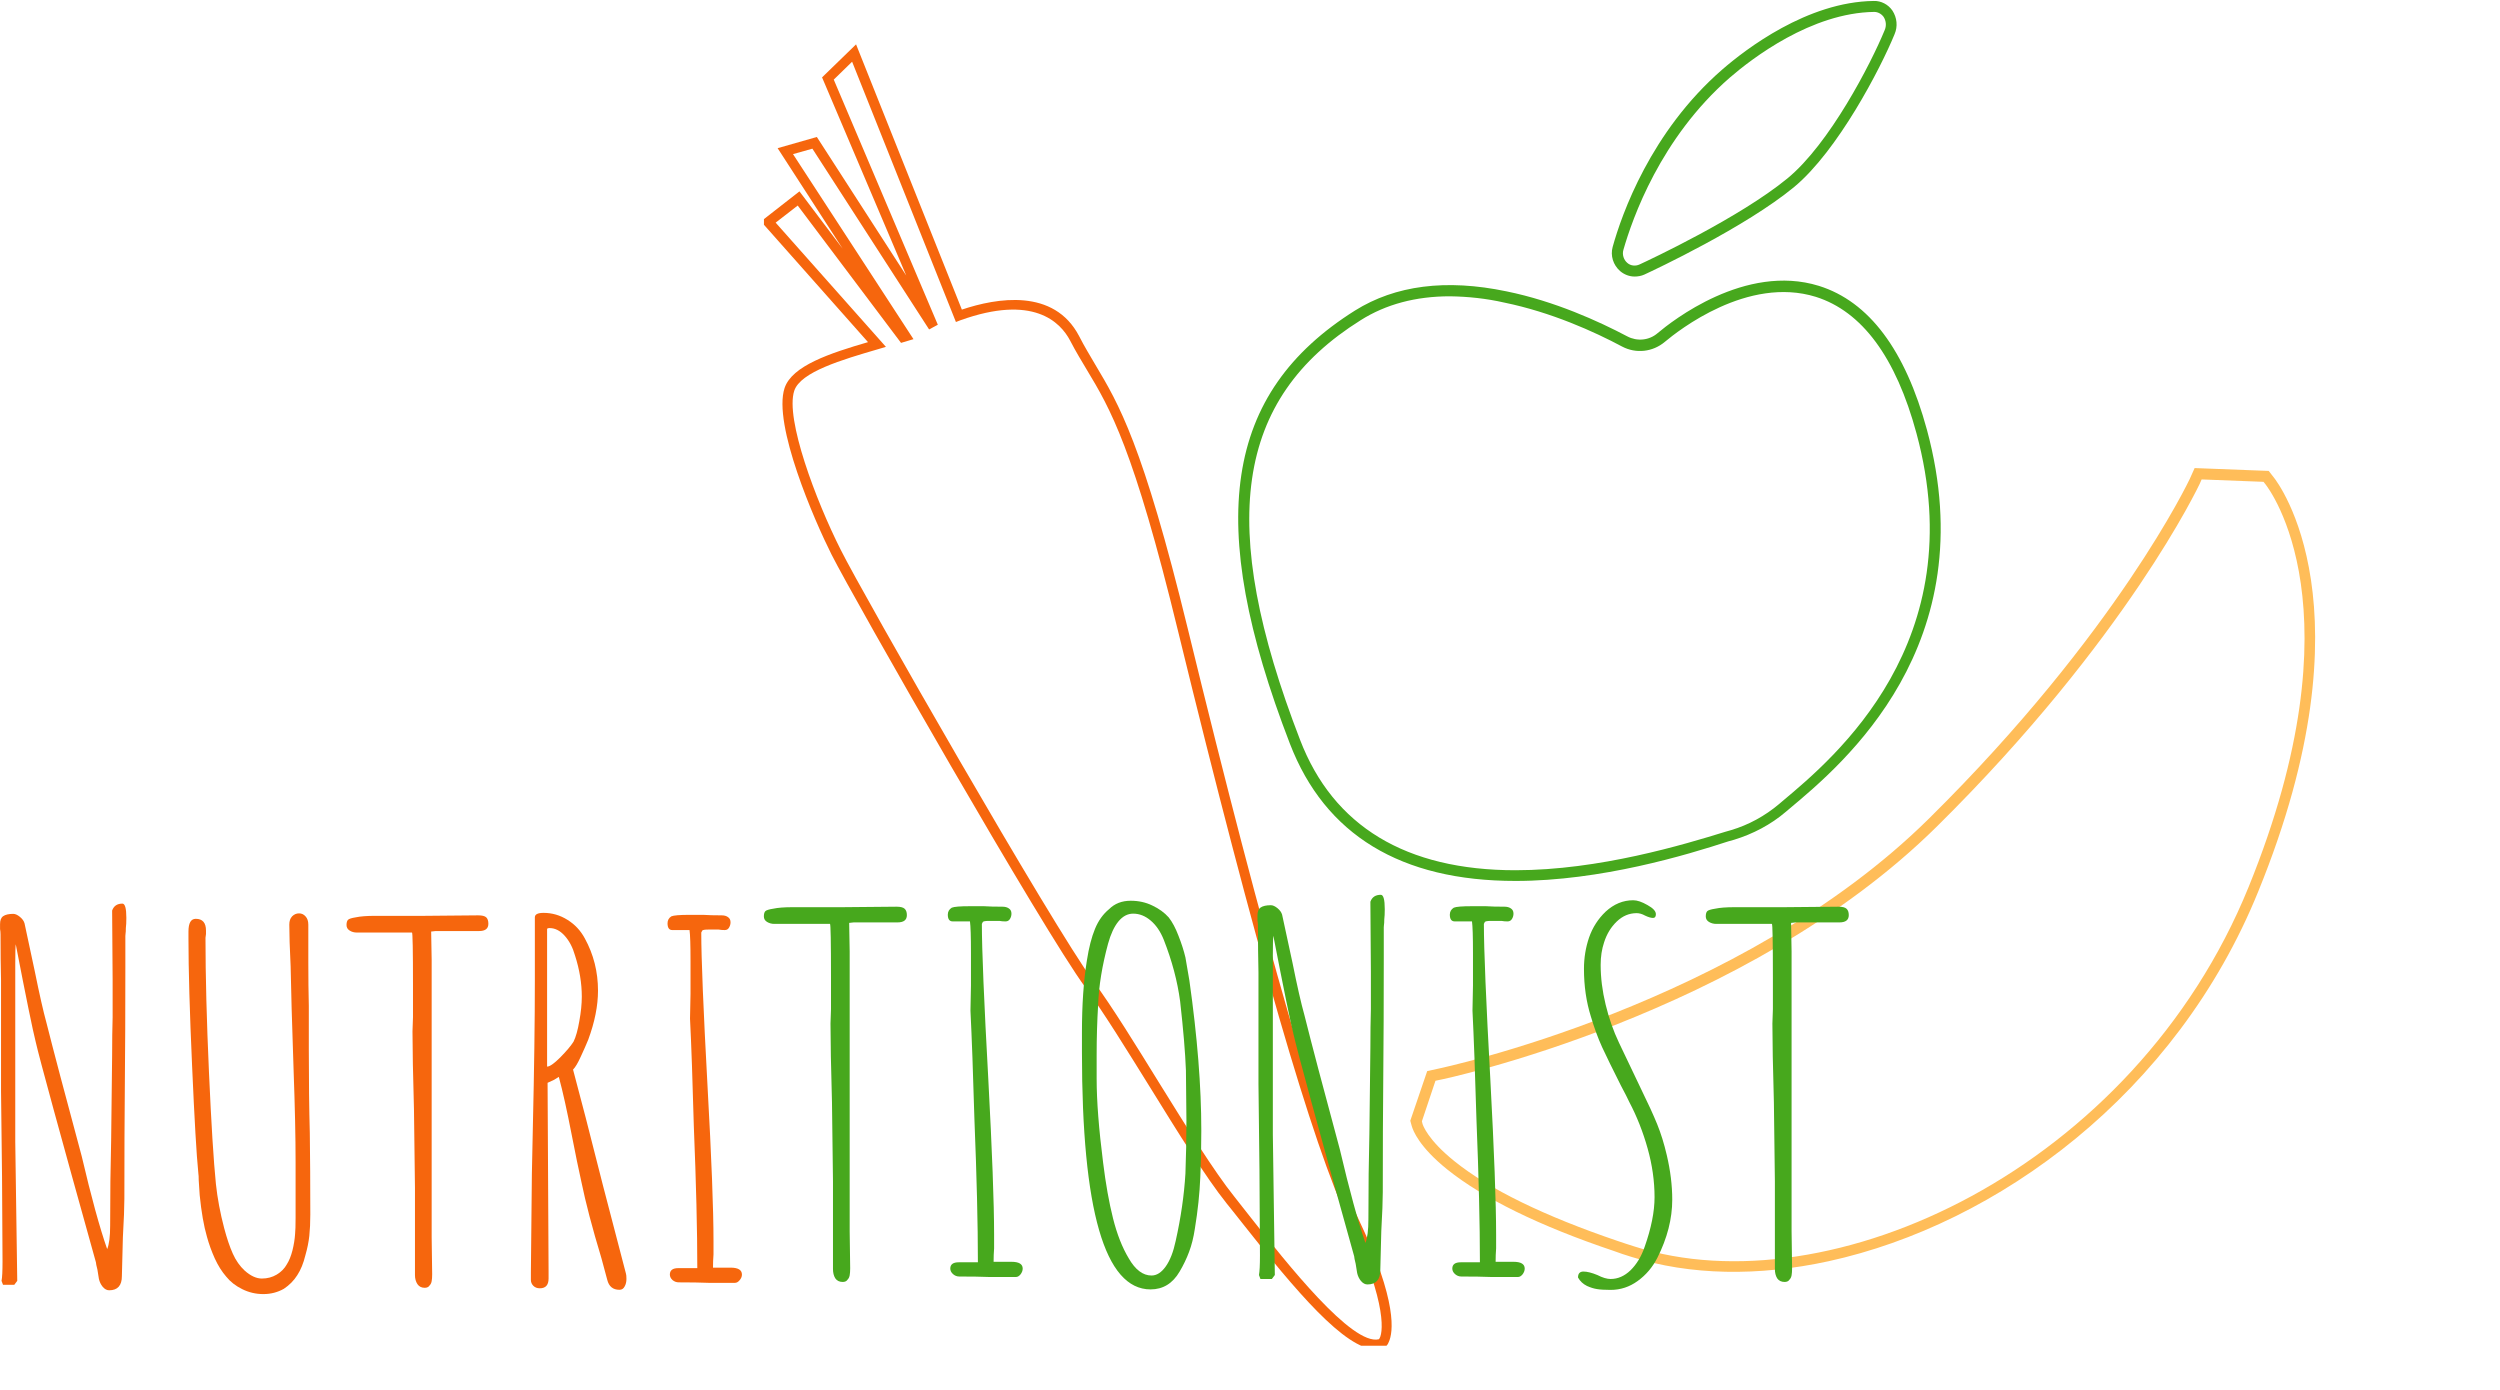 <svg xmlns="http://www.w3.org/2000/svg" xmlns:xlink="http://www.w3.org/1999/xlink" zoomAndPan="magnify" preserveAspectRatio="xMidYMid meet" version="1.0" viewBox="66.15 71.44 236.29 131.41"><defs><g/><clipPath id="eb60393eb0"><path d="M 138.355 75.633 L 198 75.633 L 198 198.633 L 138.355 198.633 Z M 138.355 75.633 " clip-rule="nonzero"/></clipPath><clipPath id="c0bc31f7bd"><path d="M 183 71.441 L 250 71.441 L 250 154.691 L 183 154.691 Z M 183 71.441 " clip-rule="nonzero"/></clipPath><clipPath id="e428d08876"><path d="M 199 115 L 285 115 L 285 192 L 199 192 Z M 199 115 " clip-rule="nonzero"/></clipPath><clipPath id="90742b9a78"><path d="M 189.93 133.98 L 287.375 112.66 L 302.445 181.531 L 205 202.852 Z M 189.93 133.98 " clip-rule="nonzero"/></clipPath><clipPath id="4ba5cbcd17"><path d="M 189.93 133.98 L 287.375 112.66 L 302.445 181.531 L 205 202.852 Z M 189.93 133.98 " clip-rule="nonzero"/></clipPath></defs><g clip-path="url(#eb60393eb0)"><path fill="#f6660d" d="M 196.219 198.984 C 196.406 198.984 196.594 198.961 196.781 198.914 C 197.086 198.797 197.32 198.562 197.414 198.277 C 197.812 197.41 198.305 194.547 194.527 186.613 C 191.102 179.406 185.68 160.676 178.426 130.91 C 174.152 113.375 171.875 109.598 169.691 105.938 C 169.199 105.09 168.66 104.223 168.145 103.211 C 165.773 98.66 160.352 99.598 157.062 100.703 L 147.062 75.633 L 143.848 78.754 L 151.805 97.484 L 143.355 84.387 L 139.648 85.445 L 145.797 94.949 L 141.711 89.527 L 138.074 92.367 L 148.191 103.777 C 144.578 104.832 141.008 106.008 140.305 108.117 C 139.176 111.547 143.121 120.629 144.742 123.848 C 146.805 127.953 164.762 159.383 168.73 164.758 C 170.469 167.129 172.695 170.746 174.855 174.219 C 177.438 178.398 180.113 182.715 182.086 185.18 C 182.555 185.746 183.074 186.426 183.637 187.129 C 188.59 193.398 193.258 198.984 196.219 198.984 Z M 196.477 198.02 C 193.941 198.656 187.742 190.793 184.387 186.543 C 183.824 185.816 183.285 185.156 182.836 184.57 C 180.891 182.152 178.238 177.859 175.656 173.703 C 173.496 170.207 171.266 166.59 169.504 164.195 C 165.562 158.82 147.652 127.508 145.609 123.398 C 143.262 118.754 140.352 111.008 141.219 108.375 C 141.805 106.594 145.727 105.441 149.176 104.434 L 149.883 104.223 L 139.461 92.484 L 141.547 90.867 L 151.312 103.848 L 152.488 103.496 L 141.102 86.008 L 142.934 85.492 L 153.965 102.578 L 154.789 102.133 L 144.953 78.965 L 146.688 77.273 L 156.5 101.875 L 156.922 101.711 C 163.777 99.246 166.359 101.852 167.297 103.637 C 167.84 104.691 168.379 105.559 168.895 106.43 C 171.055 110.02 173.285 113.754 177.508 131.145 C 184.785 160.957 190.23 179.758 193.684 187.012 C 197.391 194.828 196.852 197.645 196.477 198.02 Z M 196.477 198.02 " fill-opacity="1" fill-rule="nonzero"/></g><g clip-path="url(#c0bc31f7bd)"><path fill="#47a81d" d="M 209.391 154.703 C 198.547 154.703 191.387 150.344 188.066 141.73 C 179.996 120.82 181.84 108.578 194.215 100.793 C 198.027 98.406 202.828 97.785 208.535 98.977 C 213.102 99.91 217.25 101.805 219.949 103.23 C 220.883 103.727 222.023 103.621 222.828 102.922 C 224.152 101.805 231.105 96.305 238.059 98.457 C 242.805 99.938 246.23 104.527 248.281 112.078 C 253.777 132.418 240.34 143.652 235.281 147.879 L 234.945 148.164 C 233.52 149.383 231.832 150.266 230.043 150.812 L 229.496 150.965 C 225.605 152.238 217.461 154.703 209.391 154.703 Z M 203.191 99.445 C 199.973 99.445 197.145 100.195 194.758 101.703 C 182.879 109.148 181.164 121.004 189.027 141.367 C 192.164 149.539 199.039 153.691 209.391 153.691 C 217.305 153.691 225.348 151.254 229.211 150.059 L 229.758 149.902 C 231.418 149.41 232.973 148.555 234.297 147.438 L 234.633 147.152 C 239.562 143.027 252.613 132.105 247.293 112.414 C 245.348 105.203 242.133 100.871 237.773 99.496 C 231.34 97.5 224.773 102.688 223.504 103.75 C 222.363 104.711 220.781 104.891 219.457 104.191 C 216.836 102.789 212.766 100.949 208.328 100.039 C 206.641 99.652 204.902 99.469 203.191 99.445 Z M 220.648 97.578 C 220.156 97.578 219.664 97.395 219.273 97.059 C 218.625 96.488 218.34 95.605 218.574 94.773 C 219.43 91.688 222.18 83.879 228.926 78.016 C 231.133 76.098 236.969 71.609 243.246 71.531 C 243.945 71.504 244.621 71.867 245.012 72.438 C 245.453 73.113 245.531 73.941 245.219 74.668 C 243.895 77.91 239.848 85.695 235.723 89.117 C 231.133 92.906 222.52 96.953 221.559 97.395 C 221.273 97.523 220.961 97.578 220.648 97.578 Z M 243.297 72.566 C 237.359 72.645 231.754 76.953 229.625 78.793 C 223.09 84.5 220.441 92.078 219.586 95.059 C 219.457 95.5 219.613 95.992 219.949 96.281 C 220.262 96.566 220.727 96.617 221.117 96.434 C 222.078 95.992 230.586 92 235.074 88.316 C 239.07 85.047 242.988 77.445 244.285 74.281 C 244.465 73.863 244.414 73.398 244.18 73.035 C 243.973 72.75 243.637 72.566 243.297 72.566 Z M 243.297 72.566 " fill-opacity="1" fill-rule="nonzero"/></g><g clip-path="url(#e428d08876)"><g clip-path="url(#90742b9a78)"><g clip-path="url(#4ba5cbcd17)"><path fill="#ffbd59" d="M 239.004 190.641 C 232.355 192.094 225.898 191.996 220.32 190.227 C 219.754 190.059 219.238 189.879 218.691 189.68 C 211.633 187.309 206.348 184.703 202.945 181.977 C 200.277 179.832 199.703 178.293 199.582 177.867 L 199.445 177.367 L 201.043 172.676 L 202.004 172.465 C 202.281 172.406 230.617 166.469 248.488 148.789 C 266.277 131.207 273.043 116.855 273.117 116.707 L 273.578 115.68 L 280.578 115.949 L 281.055 116.559 C 281.453 117.055 290.527 128.867 279.602 155.672 C 271.848 174.82 254.922 187.156 239.004 190.641 Z M 200.543 177.418 L 200.59 177.621 C 200.621 177.773 201.082 179.156 203.621 181.195 C 206.902 183.84 212.117 186.379 219.039 188.73 C 219.555 188.91 220.098 189.082 220.637 189.254 C 239.094 195.176 267.84 181.922 278.672 155.293 C 289.348 129.043 280.637 117.684 280.27 117.207 L 280.086 116.98 L 274.238 116.754 L 274.062 117.16 C 273.988 117.309 267.176 131.805 249.215 149.559 C 231.121 167.445 202.488 173.473 202.203 173.508 L 201.824 173.59 Z M 200.543 177.418 " fill-opacity="1" fill-rule="nonzero"/></g></g></g><g fill="#f6660d" fill-opacity="1"><g transform="translate(63.889, 192.877)"><g><path d="M 12.578 0.516 C 12.359 0.516 12.156 0.406 11.969 0.188 C 11.789 -0.031 11.672 -0.281 11.609 -0.562 L 11.469 -1.438 C 11.375 -1.801 11.328 -2.031 11.328 -2.125 C 7.879 -14.488 5.984 -21.426 5.641 -22.938 C 5.359 -24.051 4.727 -27.133 3.75 -32.188 C 3.719 -32 3.703 -31.367 3.703 -30.297 L 3.703 -13.547 L 3.797 -6.938 L 3.891 -0.375 L 3.609 0 L 2.547 0 L 2.406 -0.375 C 2.469 -0.676 2.5 -1.289 2.5 -2.219 L 2.453 -10.266 L 2.359 -18.312 L 2.359 -28.766 C 2.328 -30.055 2.312 -31.504 2.312 -33.109 C 2.312 -33.297 2.297 -33.469 2.266 -33.625 L 2.266 -34.094 C 2.266 -34.457 2.363 -34.707 2.562 -34.844 C 2.77 -34.988 3.086 -35.062 3.516 -35.062 C 3.703 -35.062 3.91 -34.969 4.141 -34.781 C 4.367 -34.594 4.516 -34.391 4.578 -34.172 L 5.547 -29.641 C 5.984 -27.484 6.352 -25.852 6.656 -24.75 C 7.301 -22.188 8.41 -17.988 9.984 -12.156 C 10.879 -8.332 11.68 -5.406 12.391 -3.375 C 12.578 -3.832 12.672 -4.57 12.672 -5.594 C 12.672 -8.582 12.703 -11.266 12.766 -13.641 L 12.859 -21.688 C 12.859 -23.02 12.875 -24.223 12.906 -25.297 L 12.906 -28.859 L 12.859 -35.375 C 13.016 -35.812 13.336 -36.031 13.828 -36.031 C 14.078 -36.031 14.203 -35.582 14.203 -34.688 C 14.203 -34.289 14.188 -33.969 14.156 -33.719 C 14.156 -33.469 14.145 -33.285 14.125 -33.172 C 14.113 -33.066 14.109 -33 14.109 -32.969 L 14.109 -30.016 C 14.109 -25.91 14.094 -22.258 14.062 -19.062 C 14.031 -15.82 14.016 -12.18 14.016 -8.141 C 14.016 -7.367 13.969 -6.148 13.875 -4.484 L 13.781 -0.828 C 13.781 0.066 13.379 0.516 12.578 0.516 Z M 12.578 0.516 "/></g></g></g><g fill="#f6660d" fill-opacity="1"><g transform="translate(81.463, 192.877)"><g><path d="M 9.578 0.875 C 8.867 0.875 8.203 0.719 7.578 0.406 C 6.961 0.102 6.457 -0.289 6.062 -0.781 C 5.656 -1.25 5.297 -1.82 4.984 -2.5 C 4.68 -3.176 4.438 -3.852 4.25 -4.531 C 3.945 -5.582 3.719 -6.895 3.562 -8.469 L 3.469 -9.891 C 3.469 -10.203 3.457 -10.406 3.438 -10.5 C 3.426 -10.594 3.422 -10.656 3.422 -10.688 C 3.266 -12.195 3.07 -15.523 2.844 -20.672 C 2.613 -25.816 2.5 -29.828 2.5 -32.703 L 2.5 -33.391 C 2.5 -34.191 2.727 -34.594 3.188 -34.594 C 3.832 -34.594 4.156 -34.223 4.156 -33.484 L 4.156 -33.156 L 4.109 -32.797 C 4.109 -29.211 4.219 -24.977 4.438 -20.094 C 4.656 -15.207 4.875 -11.688 5.094 -9.531 C 5.238 -8.176 5.5 -6.785 5.875 -5.359 C 6.125 -4.41 6.395 -3.609 6.688 -2.953 C 6.977 -2.305 7.352 -1.77 7.812 -1.344 C 8.375 -0.844 8.914 -0.594 9.438 -0.594 C 9.957 -0.594 10.426 -0.719 10.844 -0.969 C 11.258 -1.219 11.578 -1.539 11.797 -1.938 C 12.016 -2.281 12.191 -2.719 12.328 -3.25 C 12.461 -3.789 12.547 -4.312 12.578 -4.812 C 12.609 -5.113 12.625 -5.625 12.625 -6.344 L 12.625 -11.609 C 12.625 -13.953 12.562 -16.832 12.438 -20.25 L 12.25 -26.172 L 12.156 -30.109 C 12.07 -31.836 12.031 -33.148 12.031 -34.047 C 12.031 -34.379 12.117 -34.641 12.297 -34.828 C 12.484 -35.016 12.703 -35.109 12.953 -35.109 C 13.191 -35.109 13.395 -35.016 13.562 -34.828 C 13.738 -34.641 13.828 -34.379 13.828 -34.047 L 13.828 -30.531 C 13.828 -28.988 13.844 -27.598 13.875 -26.359 L 13.875 -22.203 C 13.875 -19.211 13.906 -16.594 13.969 -14.344 C 14 -12.062 14.016 -9.5 14.016 -6.656 C 14.016 -5.883 13.984 -5.207 13.922 -4.625 C 13.859 -4.039 13.734 -3.426 13.547 -2.781 C 13.367 -2.039 13.113 -1.414 12.781 -0.906 C 12.457 -0.395 12.035 0.031 11.516 0.375 C 10.93 0.707 10.285 0.875 9.578 0.875 Z M 9.578 0.875 "/></g></g></g><g fill="#f6660d" fill-opacity="1"><g transform="translate(98.668, 192.877)"><g><path d="M 7.625 0.281 C 7.32 0.281 7.094 0.164 6.938 -0.062 C 6.781 -0.301 6.703 -0.586 6.703 -0.922 L 6.703 -9.156 L 6.609 -16.562 C 6.516 -19.852 6.469 -22.316 6.469 -23.953 L 6.516 -25.297 L 6.516 -28.312 C 6.516 -31.633 6.484 -33.297 6.422 -33.297 L 1.203 -33.297 C 0.953 -33.297 0.727 -33.359 0.531 -33.484 C 0.332 -33.609 0.234 -33.781 0.234 -34 C 0.234 -34.238 0.281 -34.406 0.375 -34.5 C 0.469 -34.594 0.711 -34.672 1.109 -34.734 C 1.535 -34.828 2.148 -34.875 2.953 -34.875 L 7.578 -34.875 L 12.672 -34.922 C 13.047 -34.922 13.301 -34.859 13.438 -34.734 C 13.57 -34.609 13.641 -34.406 13.641 -34.125 C 13.641 -33.664 13.348 -33.438 12.766 -33.438 L 8.656 -33.438 L 8.234 -33.391 L 8.281 -30.703 L 8.281 -4.484 L 8.328 -1.062 L 8.328 -0.969 C 8.328 -0.719 8.312 -0.508 8.281 -0.344 C 8.25 -0.176 8.188 -0.047 8.094 0.047 C 8 0.203 7.844 0.281 7.625 0.281 Z M 7.625 0.281 "/></g></g></g><g fill="#f6660d" fill-opacity="1"><g transform="translate(113.421, 192.877)"><g><path d="M 11.281 0.469 C 10.664 0.469 10.281 0.156 10.125 -0.469 L 9.578 -2.5 C 8.711 -5.363 8.078 -7.785 7.672 -9.766 C 7.43 -10.836 7.125 -12.332 6.75 -14.25 C 6.32 -16.469 5.922 -18.27 5.547 -19.656 L 5.094 -19.375 L 4.484 -19.094 L 4.578 -1.297 L 4.578 -0.594 C 4.578 0.02 4.301 0.328 3.75 0.328 C 3.5 0.328 3.297 0.25 3.141 0.094 C 2.984 -0.062 2.906 -0.25 2.906 -0.469 L 2.906 -1.156 L 3 -10.5 L 3.094 -14.984 C 3.219 -20.379 3.281 -24.973 3.281 -28.766 L 3.281 -34.734 C 3.281 -35.016 3.555 -35.156 4.109 -35.156 C 4.91 -35.156 5.66 -34.938 6.359 -34.5 C 7.055 -34.07 7.602 -33.488 8 -32.75 C 8.832 -31.238 9.25 -29.586 9.25 -27.797 C 9.25 -26.379 8.941 -24.836 8.328 -23.172 C 8.141 -22.711 7.906 -22.18 7.625 -21.578 C 7.352 -20.973 7.109 -20.562 6.891 -20.344 C 7.535 -17.969 8.477 -14.316 9.719 -9.391 L 11.891 -1.062 C 11.922 -0.969 11.938 -0.801 11.938 -0.562 C 11.938 -0.281 11.879 -0.039 11.766 0.156 C 11.66 0.363 11.5 0.469 11.281 0.469 Z M 4.438 -20.625 C 4.688 -20.625 5.102 -20.914 5.688 -21.5 C 6.27 -22.094 6.688 -22.586 6.938 -22.984 C 7.156 -23.422 7.336 -24.066 7.484 -24.922 C 7.641 -25.785 7.719 -26.555 7.719 -27.234 C 7.719 -28.504 7.504 -29.801 7.078 -31.125 C 6.859 -31.895 6.531 -32.52 6.094 -33 C 5.664 -33.477 5.191 -33.719 4.672 -33.719 L 4.578 -33.719 C 4.547 -33.688 4.5 -33.672 4.438 -33.672 Z M 4.438 -20.625 "/></g></g></g><g fill="#f6660d" fill-opacity="1"><g transform="translate(126.509, 192.877)"><g><path d="M 6.609 -0.188 C 5.867 -0.219 4.93 -0.234 3.797 -0.234 C 3.578 -0.234 3.379 -0.305 3.203 -0.453 C 3.035 -0.609 2.953 -0.781 2.953 -0.969 C 2.953 -1.375 3.219 -1.578 3.75 -1.578 L 5.547 -1.578 C 5.547 -5.117 5.438 -9.586 5.219 -14.984 C 5.102 -19.297 4.984 -22.688 4.859 -25.156 L 4.906 -27.516 L 4.906 -30.578 C 4.906 -32.117 4.875 -33.102 4.812 -33.531 L 3.188 -33.531 C 2.883 -33.531 2.734 -33.742 2.734 -34.172 C 2.734 -34.453 2.852 -34.672 3.094 -34.828 C 3.312 -34.922 3.883 -34.969 4.812 -34.969 L 6.109 -34.969 C 6.566 -34.938 7.148 -34.922 7.859 -34.922 C 8.109 -34.922 8.305 -34.863 8.453 -34.75 C 8.609 -34.645 8.688 -34.484 8.688 -34.266 C 8.688 -34.086 8.641 -33.922 8.547 -33.766 C 8.461 -33.609 8.328 -33.531 8.141 -33.531 C 7.922 -33.531 7.734 -33.547 7.578 -33.578 L 6.562 -33.578 C 6.258 -33.578 6.078 -33.547 6.016 -33.484 L 5.922 -33.297 C 5.922 -30.891 6.117 -26.035 6.516 -18.734 C 6.891 -11.984 7.078 -7.125 7.078 -4.156 L 7.078 -2.875 C 7.047 -2.469 7.031 -2.051 7.031 -1.625 L 8.688 -1.625 C 9.406 -1.625 9.766 -1.406 9.766 -0.969 C 9.766 -0.781 9.691 -0.602 9.547 -0.438 C 9.41 -0.27 9.266 -0.188 9.109 -0.188 Z M 6.609 -0.188 "/></g></g></g><g fill="#47a81d" fill-opacity="1"><g transform="translate(138.114, 192.325)"><g><path d="M 7.688 0.281 C 7.375 0.281 7.141 0.164 6.984 -0.062 C 6.836 -0.301 6.766 -0.594 6.766 -0.938 L 6.766 -9.234 L 6.672 -16.688 C 6.578 -20.008 6.531 -22.492 6.531 -24.141 L 6.578 -25.5 L 6.578 -28.531 C 6.578 -31.883 6.547 -33.562 6.484 -33.562 L 1.219 -33.562 C 0.969 -33.562 0.738 -33.625 0.531 -33.75 C 0.332 -33.875 0.234 -34.047 0.234 -34.266 C 0.234 -34.504 0.281 -34.672 0.375 -34.766 C 0.469 -34.859 0.719 -34.938 1.125 -35 C 1.551 -35.094 2.172 -35.141 2.984 -35.141 L 7.641 -35.141 L 12.766 -35.188 C 13.141 -35.188 13.395 -35.125 13.531 -35 C 13.676 -34.875 13.75 -34.672 13.75 -34.391 C 13.75 -33.93 13.453 -33.703 12.859 -33.703 L 8.719 -33.703 L 8.297 -33.656 L 8.344 -30.953 L 8.344 -4.516 L 8.391 -1.078 L 8.391 -0.984 C 8.391 -0.734 8.375 -0.52 8.344 -0.344 C 8.312 -0.176 8.25 -0.047 8.156 0.047 C 8.062 0.203 7.906 0.281 7.688 0.281 Z M 7.688 0.281 "/></g></g></g><g fill="#47a81d" fill-opacity="1"><g transform="translate(152.983, 192.325)"><g><path d="M 6.672 -0.188 C 5.922 -0.219 4.973 -0.234 3.828 -0.234 C 3.609 -0.234 3.41 -0.312 3.234 -0.469 C 3.066 -0.625 2.984 -0.797 2.984 -0.984 C 2.984 -1.379 3.25 -1.578 3.781 -1.578 L 5.594 -1.578 C 5.594 -5.148 5.484 -9.656 5.266 -15.094 C 5.141 -19.445 5.016 -22.867 4.891 -25.359 L 4.938 -27.734 L 4.938 -30.812 C 4.938 -32.363 4.906 -33.359 4.844 -33.797 L 3.219 -33.797 C 2.906 -33.797 2.75 -34.008 2.75 -34.438 C 2.75 -34.719 2.875 -34.938 3.125 -35.094 C 3.344 -35.188 3.914 -35.234 4.844 -35.234 L 6.156 -35.234 C 6.625 -35.203 7.211 -35.188 7.922 -35.188 C 8.172 -35.188 8.375 -35.129 8.531 -35.016 C 8.688 -34.91 8.766 -34.75 8.766 -34.531 C 8.766 -34.352 8.719 -34.188 8.625 -34.031 C 8.531 -33.875 8.391 -33.797 8.203 -33.797 C 7.984 -33.797 7.797 -33.812 7.641 -33.844 L 6.625 -33.844 C 6.312 -33.844 6.125 -33.812 6.062 -33.75 L 5.969 -33.562 C 5.969 -31.133 6.172 -26.238 6.578 -18.875 C 6.941 -12.07 7.125 -7.176 7.125 -4.188 L 7.125 -2.891 C 7.094 -2.484 7.078 -2.062 7.078 -1.625 L 8.766 -1.625 C 9.473 -1.625 9.828 -1.41 9.828 -0.984 C 9.828 -0.797 9.758 -0.613 9.625 -0.438 C 9.488 -0.27 9.344 -0.188 9.188 -0.188 Z M 6.672 -0.188 "/></g></g></g><g fill="#47a81d" fill-opacity="1"><g transform="translate(165.567, 192.325)"><g><path d="M 9.328 0.984 C 5.004 0.984 2.844 -6.488 2.844 -21.438 L 2.844 -23.312 C 2.844 -25.914 3 -28.18 3.312 -30.109 C 3.5 -31.316 3.754 -32.312 4.078 -33.094 C 4.398 -33.875 4.844 -34.492 5.406 -34.953 C 5.938 -35.484 6.617 -35.75 7.453 -35.75 C 8.203 -35.75 8.883 -35.598 9.5 -35.297 C 10.125 -35.004 10.641 -34.629 11.047 -34.172 C 11.391 -33.734 11.695 -33.156 11.969 -32.438 C 12.25 -31.727 12.469 -31.047 12.625 -30.391 L 13 -28.203 C 13.75 -22.891 14.125 -18.18 14.125 -14.078 L 14.125 -13.938 C 14.125 -12.383 14.094 -10.953 14.031 -9.641 C 13.969 -8.086 13.797 -6.457 13.516 -4.75 C 13.391 -3.914 13.207 -3.188 12.969 -2.562 C 12.738 -1.938 12.441 -1.316 12.078 -0.703 C 11.422 0.422 10.504 0.984 9.328 0.984 Z M 9.422 -0.328 C 9.91 -0.328 10.359 -0.613 10.766 -1.188 C 11.172 -1.758 11.484 -2.562 11.703 -3.594 C 12.191 -5.77 12.5 -7.895 12.625 -9.969 C 12.688 -11.645 12.719 -13.281 12.719 -14.875 L 12.719 -15.062 L 12.672 -19.719 C 12.609 -21.395 12.426 -23.566 12.125 -26.234 C 11.875 -28.129 11.359 -30.07 10.578 -32.062 C 10.266 -32.844 9.852 -33.445 9.344 -33.875 C 8.832 -34.312 8.281 -34.531 7.688 -34.531 C 7.156 -34.531 6.688 -34.281 6.281 -33.781 C 5.883 -33.289 5.562 -32.594 5.312 -31.688 C 4.75 -29.613 4.438 -27.691 4.375 -25.922 C 4.281 -24.391 4.234 -22.816 4.234 -21.203 L 4.234 -18.922 C 4.234 -16.836 4.438 -14.195 4.844 -11 C 5.094 -8.977 5.406 -7.223 5.781 -5.734 C 6.156 -4.242 6.648 -2.984 7.266 -1.953 C 7.891 -0.867 8.609 -0.328 9.422 -0.328 Z M 9.422 -0.328 "/></g></g></g><g fill="#47a81d" fill-opacity="1"><g transform="translate(182.72, 192.325)"><g><path d="M 12.672 0.516 C 12.453 0.516 12.25 0.406 12.062 0.188 C 11.883 -0.031 11.766 -0.281 11.703 -0.562 L 11.562 -1.438 C 11.469 -1.812 11.422 -2.047 11.422 -2.141 C 7.941 -14.598 6.031 -21.594 5.688 -23.125 C 5.406 -24.238 4.77 -27.344 3.781 -32.438 C 3.75 -32.25 3.734 -31.613 3.734 -30.531 L 3.734 -13.656 L 3.828 -6.984 L 3.922 -0.375 L 3.641 0 L 2.562 0 L 2.422 -0.375 C 2.484 -0.688 2.516 -1.305 2.516 -2.234 L 2.469 -10.344 L 2.375 -18.453 L 2.375 -28.984 C 2.344 -30.297 2.328 -31.758 2.328 -33.375 C 2.328 -33.562 2.312 -33.734 2.281 -33.891 L 2.281 -34.344 C 2.281 -34.719 2.379 -34.973 2.578 -35.109 C 2.785 -35.254 3.109 -35.328 3.547 -35.328 C 3.734 -35.328 3.941 -35.234 4.172 -35.047 C 4.398 -34.859 4.547 -34.656 4.609 -34.438 L 5.594 -29.875 C 6.031 -27.695 6.406 -26.051 6.719 -24.938 C 7.363 -22.352 8.477 -18.129 10.062 -12.266 C 10.969 -8.41 11.773 -5.457 12.484 -3.406 C 12.672 -3.875 12.766 -4.617 12.766 -5.641 C 12.766 -8.648 12.797 -11.352 12.859 -13.75 L 12.953 -21.859 C 12.953 -23.191 12.969 -24.406 13 -25.5 L 13 -29.078 L 12.953 -35.656 C 13.109 -36.094 13.438 -36.312 13.938 -36.312 C 14.188 -36.312 14.312 -35.859 14.312 -34.953 C 14.312 -34.547 14.297 -34.223 14.266 -33.984 C 14.266 -33.734 14.254 -33.551 14.234 -33.438 C 14.223 -33.332 14.219 -33.266 14.219 -33.234 L 14.219 -30.25 C 14.219 -26.113 14.203 -22.43 14.172 -19.203 C 14.141 -15.941 14.125 -12.273 14.125 -8.203 C 14.125 -7.422 14.078 -6.191 13.984 -4.516 L 13.891 -0.844 C 13.891 0.062 13.484 0.516 12.672 0.516 Z M 12.672 0.516 "/></g></g></g><g fill="#47a81d" fill-opacity="1"><g transform="translate(200.432, 192.325)"><g><path d="M 6.672 -0.188 C 5.922 -0.219 4.973 -0.234 3.828 -0.234 C 3.609 -0.234 3.41 -0.312 3.234 -0.469 C 3.066 -0.625 2.984 -0.797 2.984 -0.984 C 2.984 -1.379 3.25 -1.578 3.781 -1.578 L 5.594 -1.578 C 5.594 -5.148 5.484 -9.656 5.266 -15.094 C 5.141 -19.445 5.016 -22.867 4.891 -25.359 L 4.938 -27.734 L 4.938 -30.812 C 4.938 -32.363 4.906 -33.359 4.844 -33.797 L 3.219 -33.797 C 2.906 -33.797 2.75 -34.008 2.75 -34.438 C 2.75 -34.719 2.875 -34.938 3.125 -35.094 C 3.344 -35.188 3.914 -35.234 4.844 -35.234 L 6.156 -35.234 C 6.625 -35.203 7.211 -35.188 7.922 -35.188 C 8.172 -35.188 8.375 -35.129 8.531 -35.016 C 8.688 -34.91 8.766 -34.75 8.766 -34.531 C 8.766 -34.352 8.719 -34.188 8.625 -34.031 C 8.531 -33.875 8.391 -33.797 8.203 -33.797 C 7.984 -33.797 7.797 -33.812 7.641 -33.844 L 6.625 -33.844 C 6.312 -33.844 6.125 -33.812 6.062 -33.75 L 5.969 -33.562 C 5.969 -31.133 6.172 -26.238 6.578 -18.875 C 6.941 -12.07 7.125 -7.176 7.125 -4.188 L 7.125 -2.891 C 7.094 -2.484 7.078 -2.062 7.078 -1.625 L 8.766 -1.625 C 9.473 -1.625 9.828 -1.41 9.828 -0.984 C 9.828 -0.797 9.758 -0.613 9.625 -0.438 C 9.488 -0.27 9.344 -0.188 9.188 -0.188 Z M 6.672 -0.188 "/></g></g></g><g fill="#47a81d" fill-opacity="1"><g transform="translate(213.016, 192.325)"><g><path d="M 5.359 1.031 C 4.797 1.031 4.367 1.004 4.078 0.953 C 3.785 0.91 3.469 0.812 3.125 0.656 C 2.75 0.469 2.469 0.203 2.281 -0.141 C 2.281 -0.516 2.453 -0.703 2.797 -0.703 C 3.141 -0.703 3.578 -0.594 4.109 -0.375 C 4.598 -0.125 5.016 0 5.359 0 C 6.047 0 6.676 -0.273 7.25 -0.828 C 7.82 -1.391 8.266 -2.125 8.578 -3.031 C 9.203 -4.801 9.516 -6.367 9.516 -7.734 C 9.516 -9.254 9.297 -10.789 8.859 -12.344 C 8.422 -13.906 7.844 -15.367 7.125 -16.734 C 6.969 -17.078 6.707 -17.586 6.344 -18.266 C 5.562 -19.816 4.969 -21.031 4.562 -21.906 C 4.164 -22.781 3.812 -23.742 3.5 -24.797 C 3.062 -26.191 2.844 -27.695 2.844 -29.312 C 2.844 -30.344 3.004 -31.332 3.328 -32.281 C 3.66 -33.227 4.18 -34.039 4.891 -34.719 C 5.672 -35.438 6.539 -35.797 7.5 -35.797 C 7.875 -35.797 8.32 -35.645 8.844 -35.344 C 9.375 -35.051 9.641 -34.766 9.641 -34.484 C 9.641 -34.242 9.551 -34.125 9.375 -34.125 C 9.188 -34.125 8.938 -34.195 8.625 -34.344 C 8.344 -34.5 8.078 -34.578 7.828 -34.578 C 7.117 -34.578 6.488 -34.312 5.938 -33.781 C 5.395 -33.258 5 -32.609 4.75 -31.828 C 4.531 -31.18 4.422 -30.469 4.422 -29.688 C 4.422 -28.477 4.578 -27.227 4.891 -25.938 C 5.203 -24.645 5.625 -23.441 6.156 -22.328 L 7.781 -18.922 L 8.25 -17.938 C 8.906 -16.602 9.41 -15.5 9.766 -14.625 C 10.117 -13.758 10.422 -12.785 10.672 -11.703 C 11.016 -10.242 11.188 -8.844 11.188 -7.5 C 11.188 -5.695 10.719 -3.863 9.781 -2 C 9.32 -1.102 8.703 -0.375 7.922 0.188 C 7.148 0.75 6.297 1.031 5.359 1.031 Z M 5.359 1.031 "/></g></g></g><g fill="#47a81d" fill-opacity="1"><g transform="translate(227.139, 192.325)"><g><path d="M 7.688 0.281 C 7.375 0.281 7.141 0.164 6.984 -0.062 C 6.836 -0.301 6.766 -0.594 6.766 -0.938 L 6.766 -9.234 L 6.672 -16.688 C 6.578 -20.008 6.531 -22.492 6.531 -24.141 L 6.578 -25.5 L 6.578 -28.531 C 6.578 -31.883 6.547 -33.562 6.484 -33.562 L 1.219 -33.562 C 0.969 -33.562 0.738 -33.625 0.531 -33.75 C 0.332 -33.875 0.234 -34.047 0.234 -34.266 C 0.234 -34.504 0.281 -34.672 0.375 -34.766 C 0.469 -34.859 0.719 -34.938 1.125 -35 C 1.551 -35.094 2.172 -35.141 2.984 -35.141 L 7.641 -35.141 L 12.766 -35.188 C 13.141 -35.188 13.395 -35.125 13.531 -35 C 13.676 -34.875 13.75 -34.672 13.75 -34.391 C 13.75 -33.93 13.453 -33.703 12.859 -33.703 L 8.719 -33.703 L 8.297 -33.656 L 8.344 -30.953 L 8.344 -4.516 L 8.391 -1.078 L 8.391 -0.984 C 8.391 -0.734 8.375 -0.52 8.344 -0.344 C 8.312 -0.176 8.25 -0.047 8.156 0.047 C 8.062 0.203 7.906 0.281 7.688 0.281 Z M 7.688 0.281 "/></g></g></g></svg>
